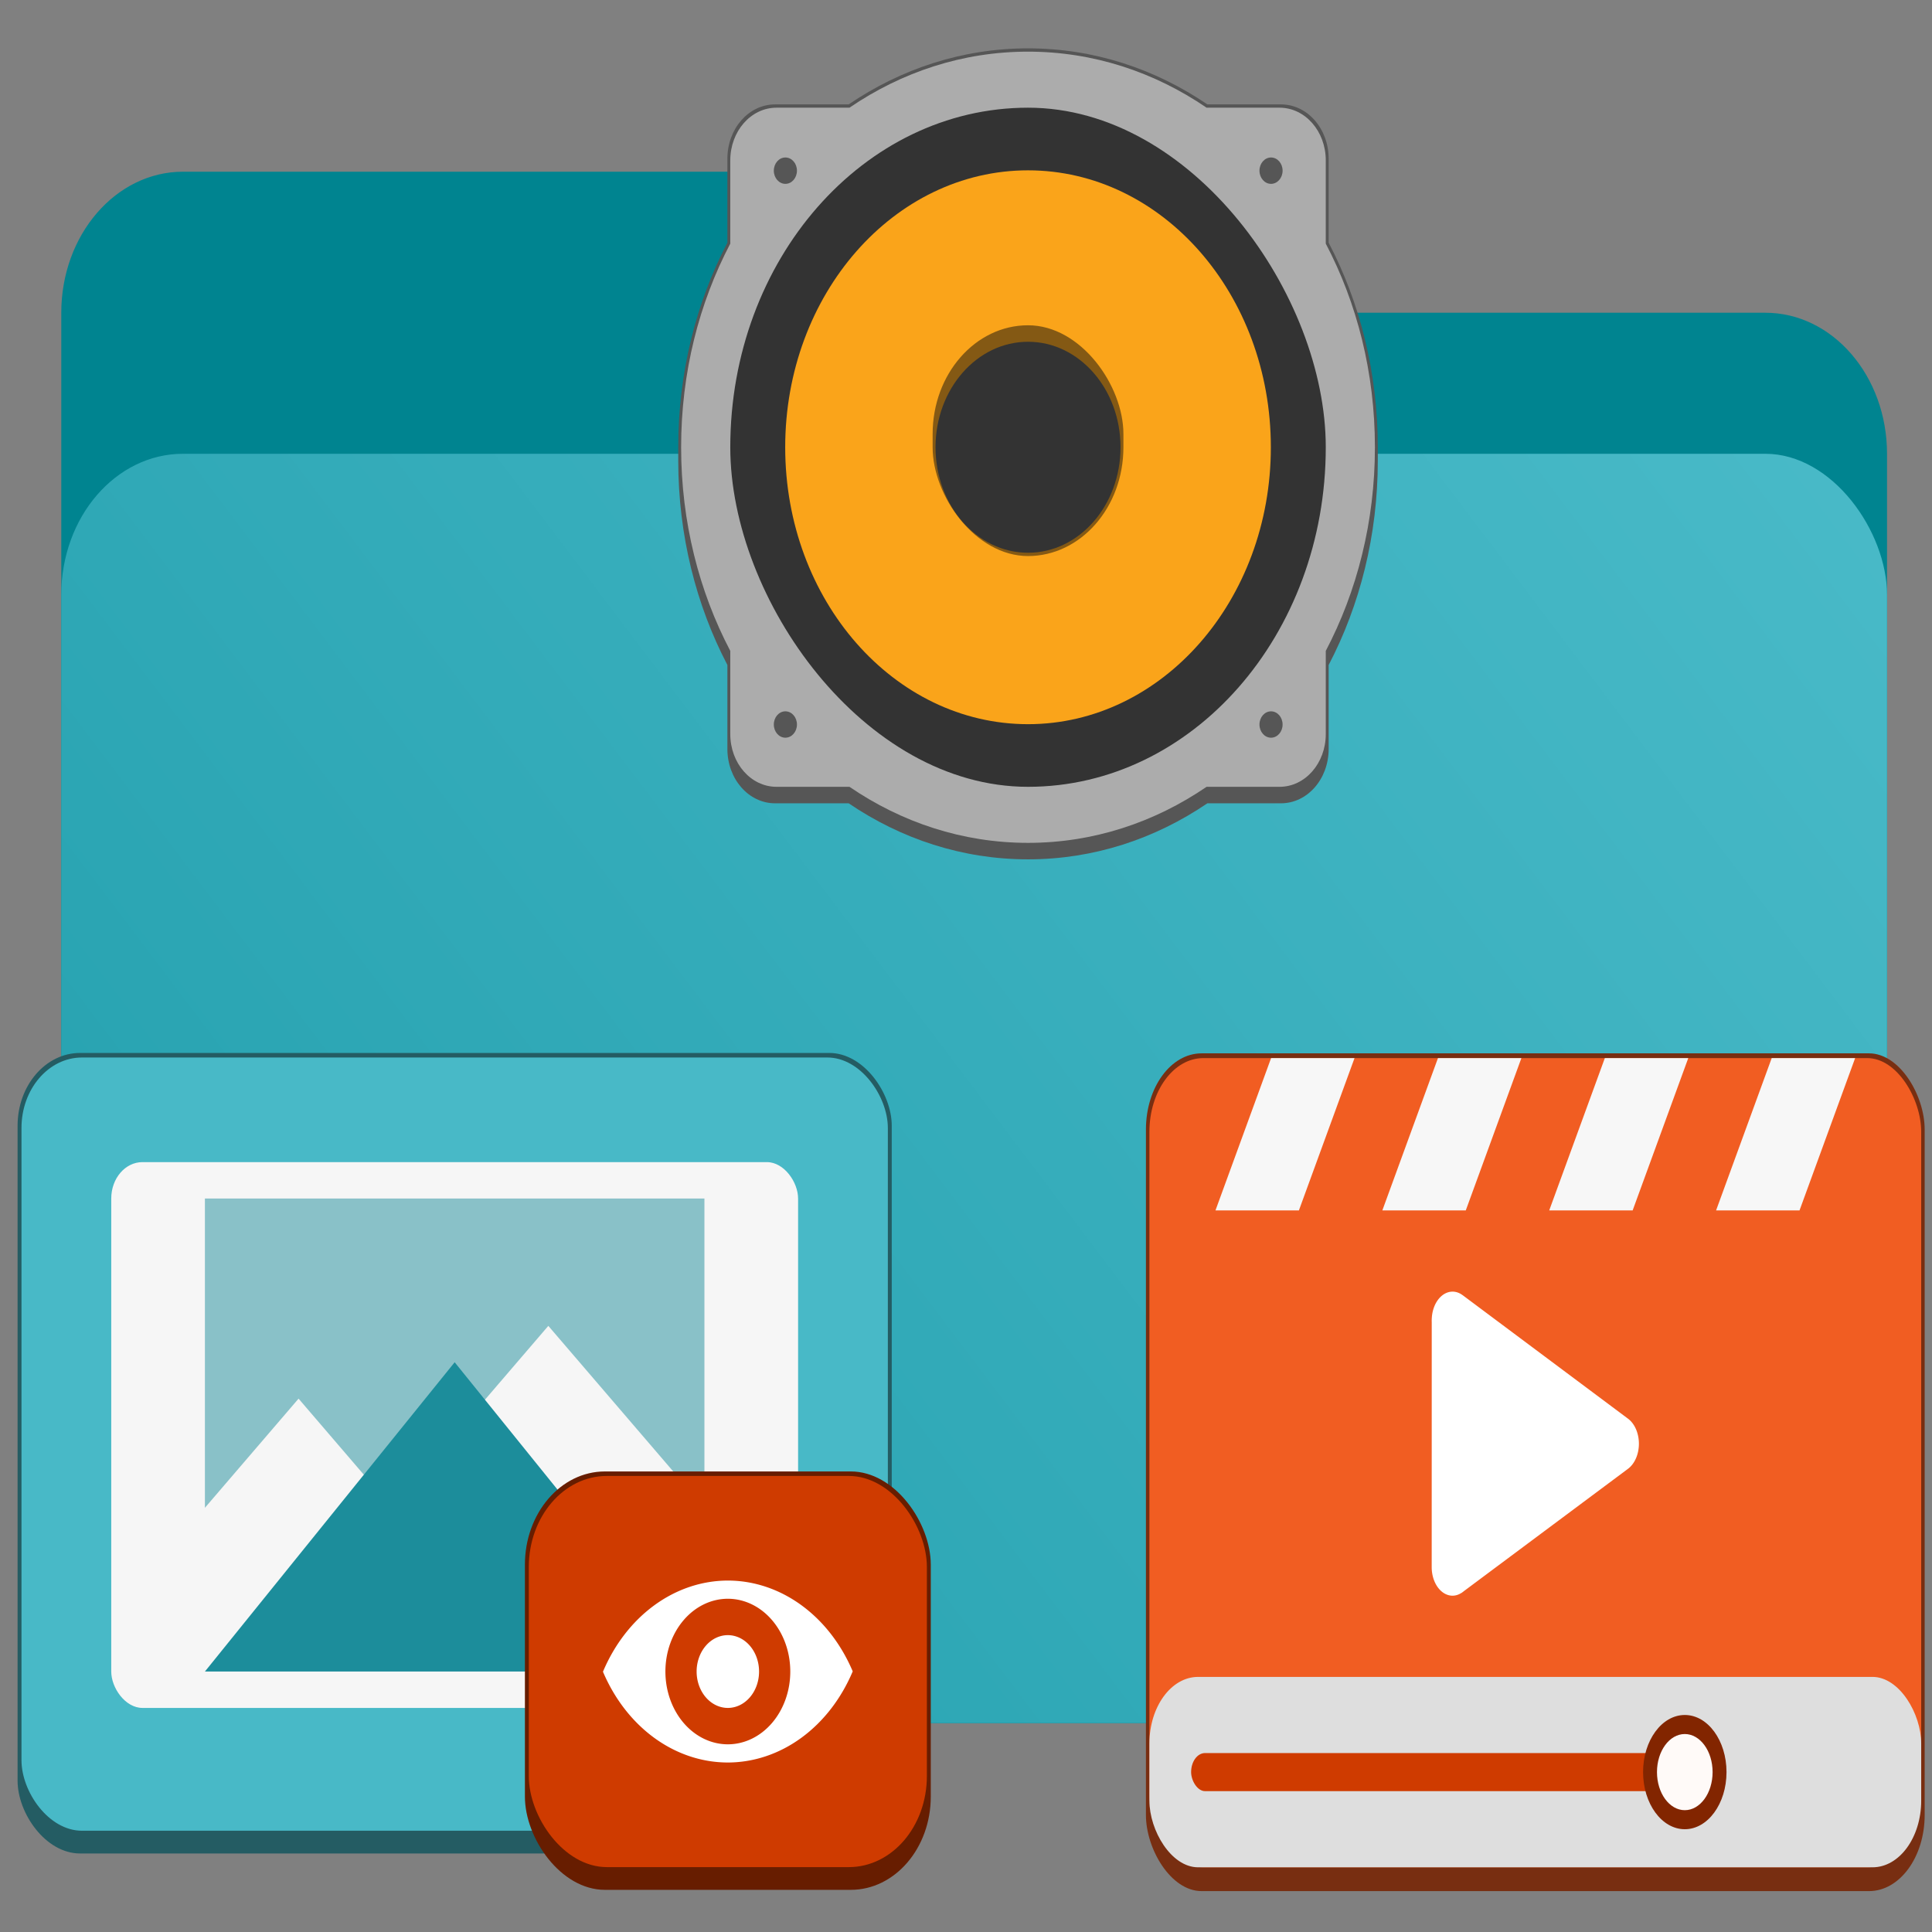 <?xml version="1.0" encoding="UTF-8" standalone="no"?>
<svg
   width="32"
   height="32"
   viewBox="0 0 32 32"
   fill="none"
   version="1.1"
   id="svg2"
   sodipodi:docname="eu.fangornsrealm.MediaBrowser.svg"
   inkscape:version="1.4 (e7c3feb100, 2024-10-09)"
   xmlns:inkscape="http://www.inkscape.org/namespaces/inkscape"
   xmlns:sodipodi="http://sodipodi.sourceforge.net/DTD/sodipodi-0.dtd"
   xmlns="http://www.w3.org/2000/svg"
   xmlns:svg="http://www.w3.org/2000/svg">
  <rect x="0" y="0" width="32" height="32" fill="#808080" stroke="none"/>
  <sodipodi:namedview
     id="namedview2"
     pagecolor="#ffffff"
     bordercolor="#000000"
     borderopacity="0.25"
     inkscape:showpageshadow="2"
     inkscape:pageopacity="0.0"
     inkscape:pagecheckerboard="0"
     inkscape:deskcolor="#d1d1d1"
     showgrid="false"
     inkscape:zoom="32.93047"
     inkscape:cx="31.991648"
     inkscape:cy="28.226139"
     inkscape:window-width="3840"
     inkscape:window-height="2136"
     inkscape:window-x="0"
     inkscape:window-y="0"
     inkscape:window-maximized="1"
     inkscape:current-layer="svg2" />
  <defs
     id="defs2">
    <linearGradient
       id="paint0_linear_2004_704"
       x1="248"
       y1="72"
       x2="40.837"
       y2="253.483"
       gradientUnits="userSpaceOnUse">
      <stop
         stop-color="#49BAC8"
         id="stop1" />
      <stop
         offset="1"
         stop-color="#229FAD"
         id="stop2" />
    </linearGradient>
    <linearGradient
       id="paint0_linear_2004_704-6"
       x1="248"
       y1="72"
       x2="40.837"
       y2="253.483"
       gradientUnits="userSpaceOnUse">
      <stop
         stop-color="#49BAC8"
         id="stop1-0" />
      <stop
         offset="1"
         stop-color="#229FAD"
         id="stop2-6" />
    </linearGradient>
  </defs>
  <g
     id="g11"
     transform="matrix(0.126,0,0,0.146,0.007,-2.996)">
    <path
       id="Rectangle 491"
       d="M 8,56 C 8,47.163 15.163,40 24,40 h 71.797 c 3.381,0 6.676,1.071 9.411,3.06 L 123,56 h 109 c 8.837,0 16,7.163 16,16 v 128 c 0,8.837 -7.163,16 -16,16 H 24 C 15.163,216 8,208.837 8,200 Z"
       fill="#008490" />
    <rect
       id="Rectangle 418"
       x="8"
       y="72"
       width="240"
       height="144"
       rx="16"
       fill="url(#paint0_linear_2004_704)"
       style="fill:url(#paint0_linear_2004_704-6)" />
    <path
       d="m 592,35 c -22.712,0 -43.92,6.2 -62.041,17 H 504.5 C 495.359,52 488,59.359 488,68.5 V 93.959 C 477.201,112.08 471,133.288 471,156 v 4 c 0,22.712 6.2,43.92 17,62.041 V 247.5 c 0,9.141 7.359,16.5 16.5,16.5 h 25.459 c 18.121,10.799 39.329,17 62.041,17 22.712,0 43.92,-6.2 62.041,-17 H 679.5 c 9.141,0 16.5,-7.359 16.5,-16.5 V 222.041 C 706.799,203.92 713,182.712 713,160 v -4 c 0,-22.712 -6.2,-43.92 -17,-62.041 V 68.5 C 696,59.359 688.641,52 679.5,52 H 654.041 C 635.92,41.201 614.712,35 592,35 Z"
       fill="#565656"
       id="path1"
       transform="matrix(0.38,0,0,0.374,-89.878,12.916)" />
    <path
       d="m 592,36 c -22.623,0 -43.742,6.203 -61.766,17 H 505 c -8.864,0 -16,7.136 -16,16 v 25.234 c -10.797,18.023 -17,39.142 -17,61.766 0,22.624 6.203,43.742 17,61.766 V 243 c 0,8.864 7.136,16 16,16 h 25.234 c 18.023,10.797 39.142,17 61.766,17 22.624,0 43.742,-6.203 61.766,-17 H 679 c 8.864,0 16,-7.136 16,-16 v -25.234 c 10.797,-18.023 17,-39.142 17,-61.766 0,-22.624 -6.203,-43.742 -17,-61.766 V 69 c 0,-8.864 -7.136,-16 -16,-16 H 653.766 C 635.743,42.203 614.624,36 592,36 Z"
       fill="#acacac"
       id="path2-0"
       transform="matrix(0.38,0,0,0.374,-89.878,12.916)" />
    <rect
       x="489"
       y="53"
       width="206"
       height="206"
       ry="103"
       fill="#333333"
       id="rect2-9"
       transform="matrix(0.38,0,0,0.374,-89.878,12.916)" />
    <circle
       cx="592"
       cy="156"
       r="84"
       fill="#faa41a"
       id="circle2"
       transform="matrix(0.38,0,0,0.374,-89.878,12.916)" />
    <rect
       x="559"
       y="119"
       width="66"
       height="70"
       ry="33"
       fill="#845914"
       id="rect3-3"
       transform="matrix(0.38,0,0,0.374,-89.878,12.916)" />
    <circle
       cx="592"
       cy="156"
       r="32"
       fill="#333333"
       id="circle3"
       transform="matrix(0.38,0,0,0.374,-89.878,12.916)" />
    <g
       transform="matrix(0.76,0,0,0.748,-132.414,-78.302)"
       fill="#565656"
       id="g7">
      <circle
         cx="394"
         cy="158"
         r="2"
         id="circle4" />
      <circle
         cx="310"
         cy="158"
         r="2"
         id="circle5" />
      <circle
         cx="310"
         cy="242"
         r="2"
         id="circle6" />
      <circle
         cx="394"
         cy="242"
         r="2"
         id="circle7" />
    </g>
    <g
       transform="matrix(0.38,0,0,0.374,-89.878,12.916)"
       id="g8" />
    <g
       id="Size=256" />
    <g
       transform="matrix(0.513,0,0,0.516,-243.984,96.63)"
       id="g5">
      <rect
         x="480"
         y="84"
         width="224"
         height="176"
         ry="16"
         fill="#245c63"
         id="rect1-3" />
      <rect
         x="481"
         y="85"
         width="222"
         height="170"
         ry="15.5"
         fill="#48b9c7"
         id="rect2-6" />
      <rect
         x="504"
         y="108"
         width="176"
         height="120"
         ry="8"
         fill="#f6f6f6"
         id="rect3" />
      <path
         d="m 528,116 v 68 l 24,-24 24,24 40,-40 40,40 v -68 z"
         fill="#1c8d9b"
         opacity="0.5"
         id="path3-7" />
      <path
         d="m 592,152 64,68 H 528 Z"
         fill="#1c8d9b"
         id="path4-5" />
      <rect
         x="610"
         y="176.01"
         width="104"
         height="91.987"
         ry="20.5"
         fill="#671d00"
         id="rect4" />
      <rect
         x="611"
         y="177"
         width="102"
         height="86"
         ry="20"
         fill="#cf3b00"
         id="rect5" />
      <path
         d="M 662,200 A 35.756,36 0 0 0 630,220.039 35.756,36 0 0 0 662,240 35.756,36 0 0 0 694,219.961 35.756,36 0 0 0 662,200 Z m 0,4 a 16,16 0 0 1 16,16 16,16 0 0 1 -16,16 16,16 0 0 1 -16,-16 16,16 0 0 1 16,-16 z m 0,8 a 8,8 0 0 0 -8,8 8,8 0 0 0 8,8 8,8 0 0 0 8,-8 8,8 0 0 0 -8,-8 z"
         fill="#ffffff"
         id="path5-3" />
    </g>
    <g
       transform="matrix(0.457,0,0,0.54,-68.779,94.659)"
       id="g10">
      <rect
         x="480"
         y="84"
         width="224"
         height="176"
         ry="16"
         fill="#782e11"
         id="rect1" />
      <rect
         x="481"
         y="85"
         width="222"
         height="170"
         ry="15.5"
         fill="#f15d22"
         id="rect2" />
      <path
         d="M 496.5,85 C 487.913,85 481,91.913 481,100.5 V 117 H 703 V 100.5 C 703,91.913 696.087,85 687.5,85 Z"
         id="path2" />
      <g
         fill="#f7f7f7"
         id="g6">
        <path
           d="m 516,85 -16,32 h 24 l 16,-32 z"
           id="path3" />
        <path
           d="m 564,85 -16,32 h 24 l 16,-32 z"
           id="path4" />
        <path
           d="m 612,85 -16,32 h 24 l 16,-32 z"
           id="path5" />
        <path
           d="m 660,85 -16,32 h 24 l 16,-32 z"
           id="path6" />
      </g>
      <path
         d="m 568.2,134.06 a 5.998,5.998 0 0 0 -5.976,5.648 h -0.012 v 0.153 c -0.004,0.066 -0.004,0.133 -0.012,0.199 -0.001,0.14 0.002,0.281 0.012,0.422 l -0.012,51.457 a 6,6 0 0 0 6,6 6,6 0 0 0 2.53,-0.574 l 0.013,0.012 0.152,-0.083 0.024,-0.012 a 6,6 0 0 0 0.528,-0.293 l 47.074,-25.629 c 0.02,-0.008 0.042,-0.02 0.06,-0.024 v -0.012 a 6,6 0 0 0 3.222,-5.308 6,6 0 0 0 -3.023,-5.203 l -0.106,-0.06 c -0.008,-0.004 -0.02,-0.004 -0.024,-0.012 l -47.543,-25.934 h -0.012 a 6.058,6.058 0 0 0 -2.895,-0.748 z"
         fill="#ffffff"
         id="path7" />
      <rect
         x="481"
         y="215"
         width="222"
         height="40"
         ry="14"
         fill="#dedede"
         id="rect7" />
      <rect
         x="493"
         y="231"
         width="140"
         height="8"
         ry="4"
         fill="#cf3b00"
         id="rect8" />
      <g
         transform="matrix(2,0,0,2,-129,-281)"
         id="g9">
        <circle
           cx="382"
           cy="258"
           r="6"
           fill="#822500"
           id="circle8" />
        <circle
           cx="382"
           cy="258"
           r="4"
           fill="#fffaf8"
           id="circle9" />
      </g>
    </g>
  </g>
</svg>
